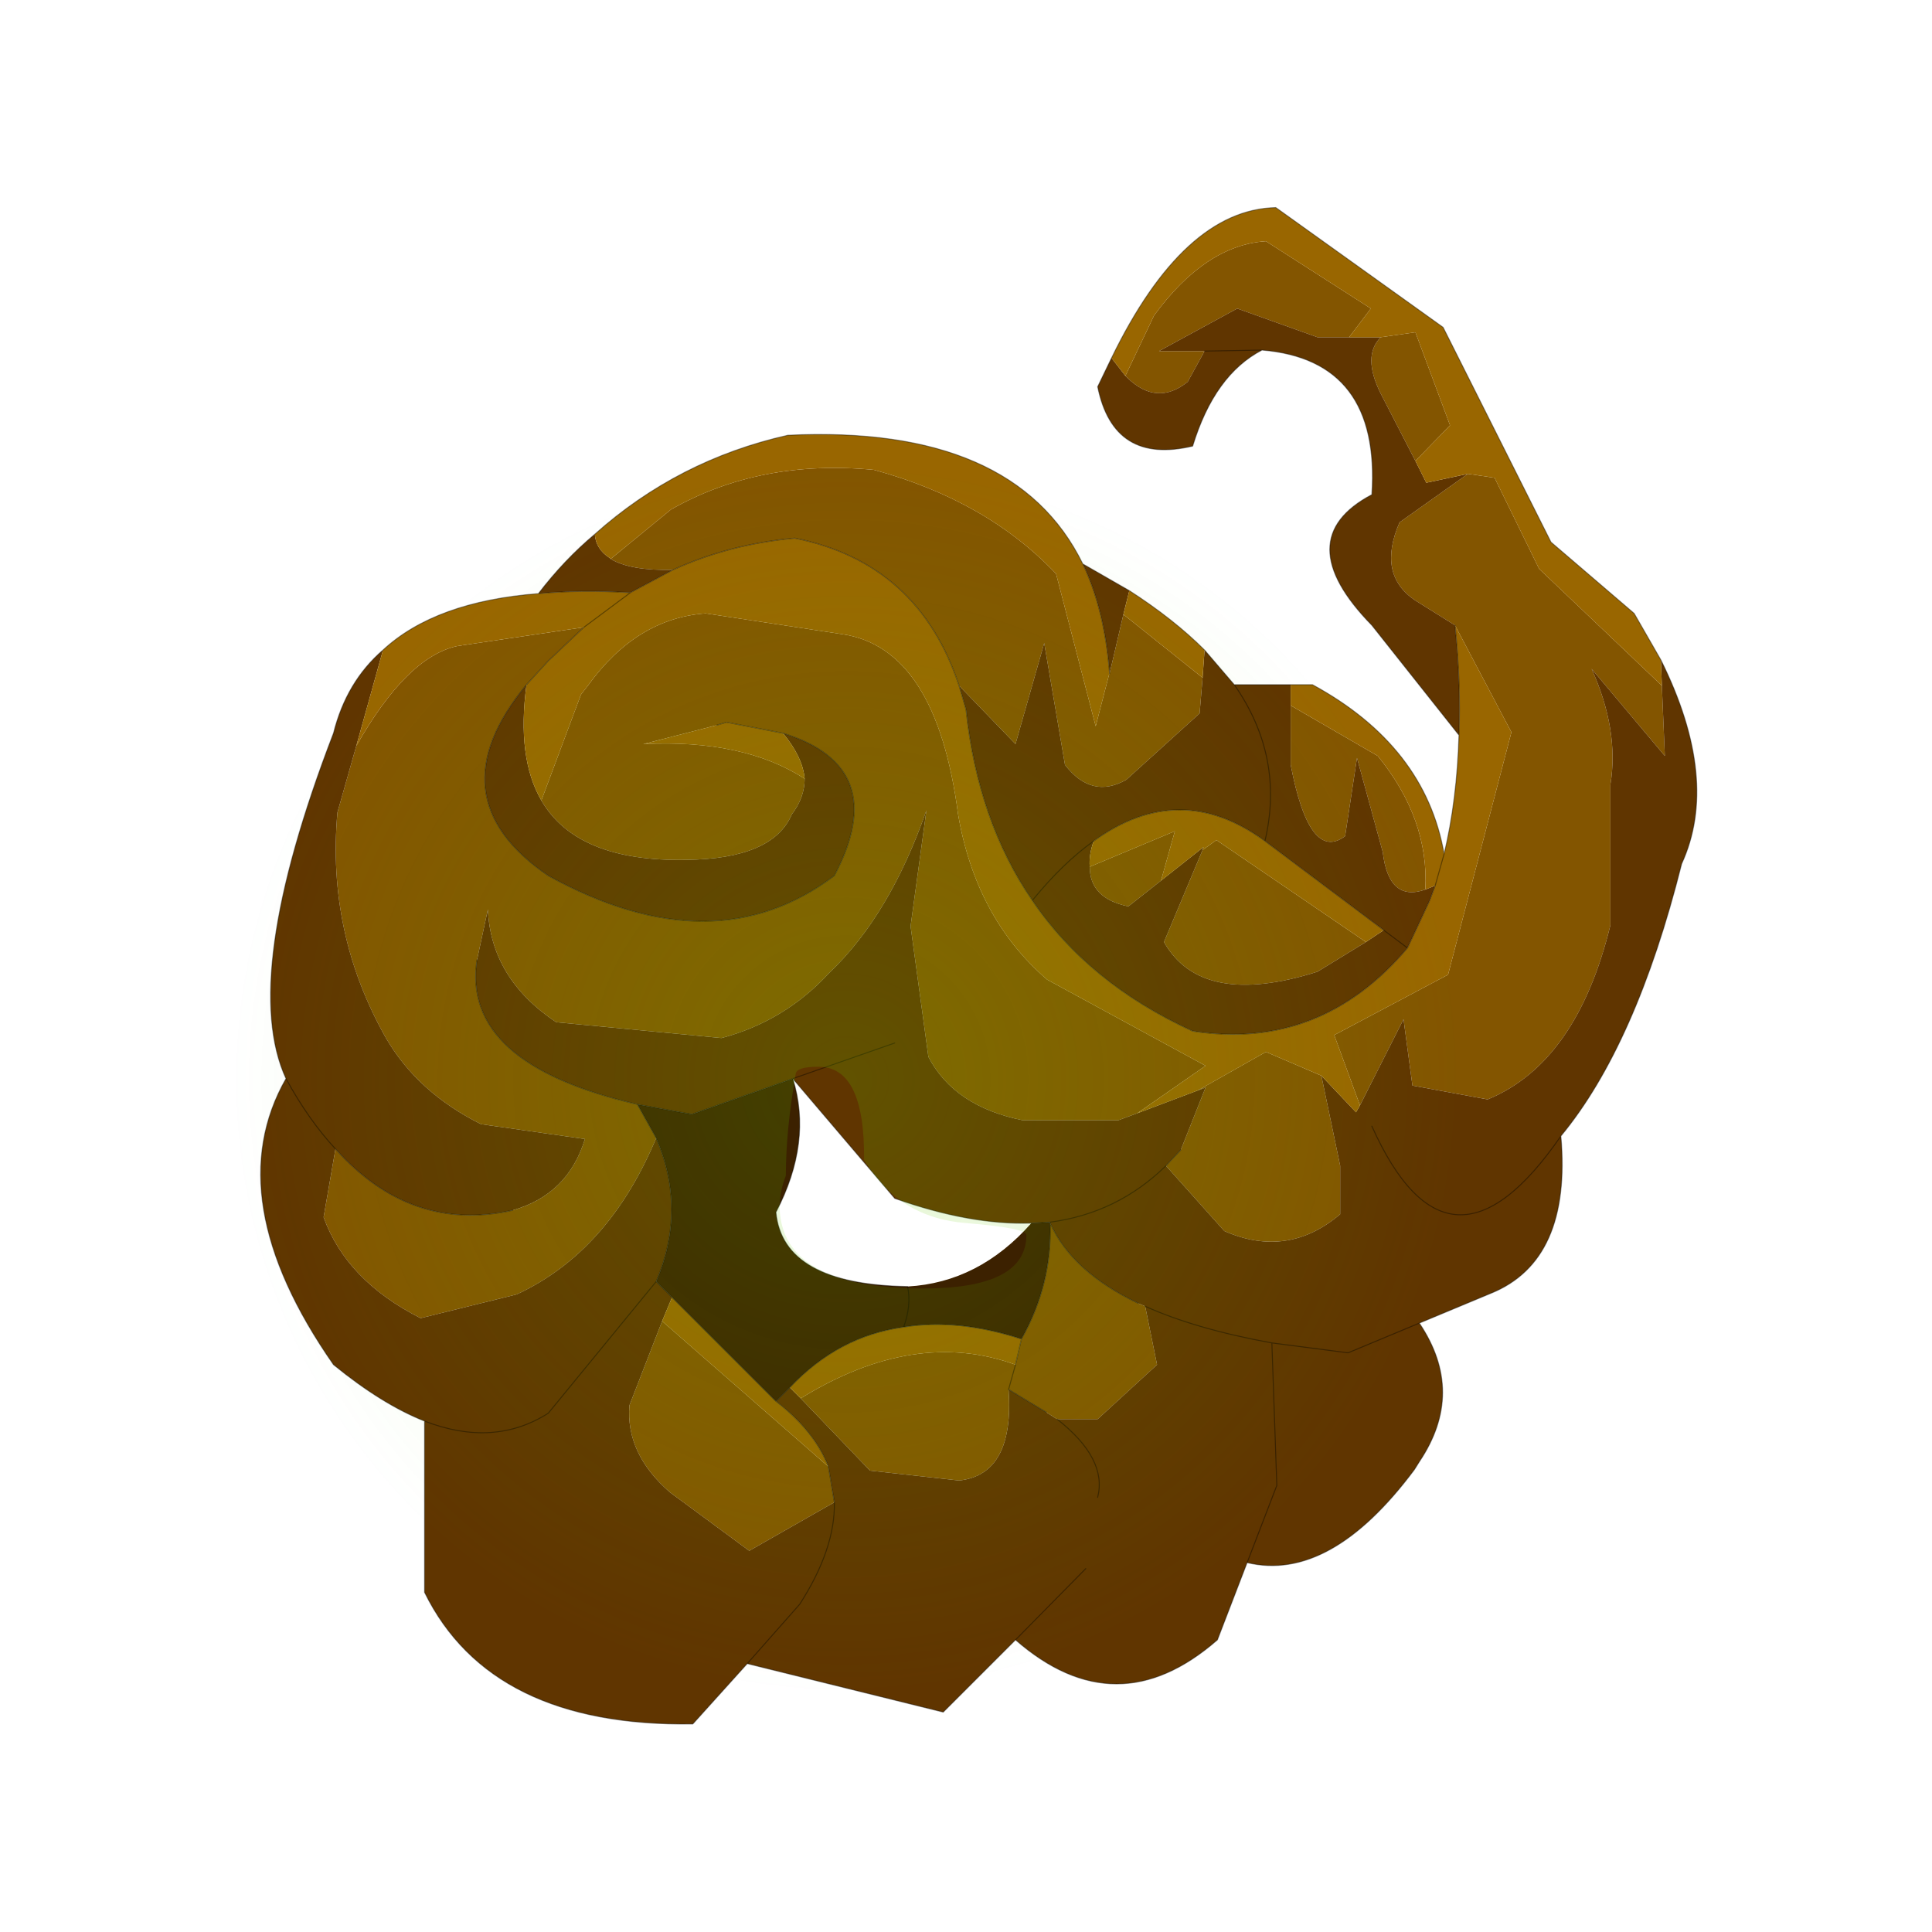 <?xml version="1.0" encoding="UTF-8" standalone="no"?>
<svg xmlns:xlink="http://www.w3.org/1999/xlink" height="440.0px" width="440.0px" xmlns="http://www.w3.org/2000/svg">
  <g transform="matrix(10.0, 0.0, 0.0, 10.0, 0.0, 0.0)">
    <use height="44.0" transform="matrix(0.909, 0.0, 0.0, 0.909, 2.0, 2.0)" width="44.0" xlink:href="#sprite0"/>
  </g>
  <defs>
    <g id="sprite0" transform="matrix(1.0, 0.0, 0.0, 1.0, 0.0, 0.0)">
      <use height="44.0" transform="matrix(1.0, 0.0, 0.0, 1.0, 0.0, 0.0)" width="44.0" xlink:href="#shape0"/>
      <use height="76.6" transform="matrix(0.496, 0.0, 0.0, 0.496, 3.7, 3.0)" width="73.8" xlink:href="#sprite1"/>
    </g>
    <g id="shape0" transform="matrix(1.0, 0.0, 0.0, 1.0, 0.0, 0.0)">
      <path d="M44.0 44.0 L0.0 44.0 0.0 0.0 44.0 0.0 44.0 44.0" fill="#43adca" fill-opacity="0.0" fill-rule="evenodd" stroke="none"/>
    </g>
    <g id="sprite1" transform="matrix(1.0, 0.0, 0.0, 1.0, 0.0, 0.0)">
      <use height="76.6" transform="matrix(1.0, 0.0, 0.0, 1.0, 1.25, 0.0)" width="72.55" xlink:href="#shape1"/>
      <use height="61.7" transform="matrix(1.0, 0.0, 0.0, 1.0, 0.0, 13.2)" width="61.7" xlink:href="#sprite2"/>
    </g>
    <g id="shape1" transform="matrix(1.0, 0.0, 0.0, 1.0, -1.25, 0.0)">
      <path d="M48.95 7.25 L48.1 8.8 Q46.55 10.05 45.05 8.6 L44.95 8.5 46.4 5.45 Q49.0 1.9 52.05 1.7 L57.35 5.1 56.25 6.55 54.65 6.55 50.6 5.1 46.65 7.25 48.95 7.25 M44.15 23.5 L44.15 23.55 44.85 20.55 48.85 23.75 48.7 25.55 45.0 28.9 Q43.25 29.9 41.9 28.15 L40.85 22.0 39.4 27.1 36.55 24.15 Q34.5 17.95 28.25 16.7 24.95 17.0 22.1 18.3 19.95 18.35 18.95 17.75 L22.0 15.25 Q26.5 12.7 32.25 13.25 37.95 14.8 41.45 18.5 L43.45 26.2 44.15 23.5 M57.85 6.55 L59.6 6.3 61.35 11.0 59.6 12.8 57.85 9.4 Q56.9 7.5 57.85 6.55 M62.25 13.45 L63.6 13.65 65.85 18.25 72.05 24.15 72.2 27.7 68.5 23.3 Q69.9 26.4 69.45 29.15 L69.45 36.25 Q67.75 43.2 63.25 45.05 L59.45 44.35 59.0 41.0 56.8 45.35 55.5 41.8 61.25 38.75 64.45 26.5 61.6 21.1 59.6 19.85 Q57.65 18.55 58.8 15.9 L62.25 13.45 M53.3 25.15 L57.7 27.7 Q60.3 30.9 60.1 34.45 58.25 35.1 57.95 32.55 L56.65 27.8 56.05 31.75 Q54.25 33.1 53.3 28.15 L53.3 25.15 M48.6 44.6 L52.05 42.65 54.85 43.85 55.8 48.4 55.8 50.85 Q53.15 53.1 49.95 51.7 L47.0 48.4 47.75 47.6 49.0 44.45 48.6 44.6 M57.1 37.1 L54.65 38.6 Q48.8 40.45 46.9 37.1 L48.85 32.45 49.55 31.95 57.1 37.1 M46.75 34.0 L45.1 35.3 Q43.15 34.9 43.15 33.3 L47.45 31.5 46.75 34.0 M15.45 29.95 L17.45 24.6 17.8 24.15 Q20.25 20.75 23.75 20.5 L30.65 21.55 Q35.4 22.25 36.5 30.65 37.4 35.9 41.0 39.0 L49.0 43.35 45.55 45.75 44.6 46.1 39.75 46.1 Q36.3 45.4 35.0 42.9 L34.1 36.3 34.9 30.45 Q33.05 35.75 30.0 38.65 27.75 41.1 24.55 41.95 L16.2 41.15 Q12.9 38.95 12.75 35.45 L12.2 38.0 Q11.4 43.25 20.3 45.3 L21.25 47.0 Q18.85 52.75 14.2 54.9 L9.35 56.1 Q5.6 54.2 4.45 51.0 L5.05 47.55 Q8.85 51.8 14.0 50.65 16.8 49.85 17.65 47.05 L12.4 46.3 Q9.2 44.7 7.6 41.95 4.6 36.65 5.15 30.55 L6.1 27.2 Q8.65 22.7 11.2 22.15 L17.6 21.2 15.8 22.9 14.7 24.1 Q10.0 29.8 15.8 33.75 24.15 38.35 30.25 33.75 33.15 28.25 27.65 26.55 L24.8 26.0 24.3 26.15 20.6 27.1 Q25.65 26.85 28.75 28.85 28.75 29.8 28.1 30.65 27.15 32.9 22.75 32.95 17.25 33.05 15.45 29.95 M41.15 51.3 Q42.25 53.75 45.6 55.35 L45.95 55.5 46.55 58.45 43.55 61.2 41.5 61.2 40.95 60.85 39.05 59.7 39.4 58.45 39.05 59.7 Q39.35 64.0 36.55 64.3 L32.05 63.8 28.55 60.15 Q34.3 56.6 39.4 58.45 L39.7 57.15 Q41.25 54.4 41.15 51.3 M29.95 63.6 L30.25 65.4 25.95 67.85 21.95 64.9 Q19.7 62.95 19.9 60.5 L21.55 56.25 29.95 63.6" fill="#835500" fill-rule="evenodd" stroke="none"/>
      <path d="M44.95 8.5 L45.05 8.6 Q46.55 10.05 48.1 8.8 L48.95 7.25 51.85 7.2 48.95 7.25 46.65 7.25 50.6 5.1 54.65 6.55 56.25 6.55 57.85 6.55 Q56.9 7.5 57.85 9.4 L59.6 12.8 60.15 13.9 62.25 13.45 58.8 15.9 Q57.65 18.55 59.6 19.85 L61.6 21.1 Q61.9 24.05 61.8 26.65 L57.4 21.1 Q53.15 16.75 57.4 14.5 57.85 7.7 51.85 7.2 49.45 8.45 48.35 12.05 44.35 13.0 43.55 9.05 L44.25 7.6 44.95 8.5 M42.8 18.0 L45.15 19.35 44.85 20.55 44.15 23.55 44.15 23.5 Q43.9 20.3 42.8 18.0 M48.95 22.35 L50.45 24.1 53.3 24.1 53.3 25.15 53.3 28.15 Q54.25 33.1 56.05 31.75 L56.65 27.8 57.95 32.55 Q58.25 35.1 60.1 34.45 L60.6 34.25 60.3 35.05 59.2 37.4 Q54.8 42.6 48.35 41.6 43.1 39.2 40.25 35.0 41.8 33.1 43.35 32.0 41.8 33.1 40.25 35.0 37.5 31.0 36.9 25.35 L36.55 24.15 39.4 27.1 40.85 22.0 41.9 28.15 Q43.25 29.9 45.0 28.9 L48.7 25.55 48.85 23.75 48.95 22.35 M18.95 17.75 Q19.95 18.35 22.1 18.3 L19.95 19.45 Q17.4 19.3 15.3 19.5 16.6 17.8 18.15 16.5 18.2 17.25 18.9 17.7 L18.95 17.75 M72.05 24.15 L72.0 22.85 Q75.0 28.9 73.05 33.15 70.75 42.3 66.95 46.9 67.5 53.2 63.4 54.85 L59.8 56.35 56.2 57.85 52.35 57.35 Q48.5 56.65 45.95 55.5 48.5 56.65 52.35 57.35 L56.2 57.85 59.8 56.35 Q62.15 59.85 59.8 63.35 L59.55 63.75 Q55.3 69.45 51.1 68.45 L49.6 72.35 Q44.5 76.8 39.4 72.35 L35.75 76.0 25.85 73.55 28.5 70.55 Q30.3 67.75 30.25 65.4 30.3 67.75 28.5 70.55 L25.85 73.55 23.1 76.6 Q12.9 76.75 9.55 69.95 L9.55 61.3 Q7.4 60.45 4.95 58.45 -0.9 50.05 2.55 44.0 0.2 38.9 4.95 26.55 5.6 23.95 7.45 22.35 L6.1 27.2 5.15 30.55 Q4.6 36.65 7.6 41.95 9.2 44.7 12.4 46.3 L17.65 47.05 Q16.8 49.85 14.0 50.65 8.85 51.8 5.05 47.55 L4.45 51.0 Q5.6 54.2 9.35 56.1 L14.2 54.9 Q18.85 52.75 21.25 47.0 22.8 50.6 21.25 54.25 L22.05 55.05 21.55 56.25 19.9 60.5 Q19.7 62.95 21.95 64.9 L25.95 67.85 30.25 65.4 29.95 63.6 Q29.25 61.8 27.3 60.3 L28.0 59.6 28.55 60.15 32.05 63.8 36.55 64.3 Q39.35 64.0 39.05 59.7 L40.95 60.85 41.5 61.2 43.55 61.2 46.55 58.45 45.95 55.5 45.6 55.35 Q42.25 53.75 41.15 51.3 L41.15 51.25 40.2 51.3 Q37.1 51.4 33.3 50.05 L28.15 44.0 23.05 45.8 20.3 45.3 Q11.4 43.25 12.2 38.0 L12.75 35.45 Q12.9 38.95 16.2 41.15 L24.55 41.95 Q27.75 41.1 30.0 38.65 33.05 35.75 34.9 30.45 L34.1 36.3 35.0 42.9 Q36.3 45.4 39.75 46.1 L44.6 46.1 45.55 45.75 48.6 44.6 49.0 44.45 47.75 47.6 47.0 48.4 49.95 51.7 Q53.15 53.1 55.8 50.85 L55.8 48.4 54.85 43.85 56.6 45.7 56.8 45.35 59.0 41.0 59.45 44.35 63.25 45.05 Q67.75 43.2 69.45 36.25 L69.45 29.15 Q69.9 26.4 68.5 23.3 L72.2 27.7 72.05 24.15 M50.45 24.1 Q53.0 27.75 52.0 32.0 53.0 27.75 50.45 24.1 M58.0 36.5 L59.2 37.4 58.0 36.5 52.0 32.0 Q47.7 28.85 43.35 32.0 43.1 32.7 43.15 33.3 43.15 34.9 45.1 35.3 L46.75 34.0 48.9 32.3 48.85 32.45 46.9 37.1 Q48.8 40.45 54.65 38.6 L57.1 37.1 58.0 36.5 M33.3 42.2 L28.15 44.0 33.3 42.2 M47.0 48.4 Q44.55 50.8 41.15 51.25 44.55 50.8 47.0 48.4 M57.4 46.4 Q61.3 55.1 66.95 46.9 61.3 55.1 57.4 46.4 M52.35 57.35 L52.6 64.55 51.1 68.45 52.6 64.55 52.35 57.35 M43.55 65.15 Q44.05 63.2 41.5 61.2 44.05 63.2 43.55 65.15 M42.95 68.75 L39.4 72.35 42.95 68.75 M27.65 26.55 Q33.15 28.25 30.25 33.75 24.15 38.35 15.8 33.75 10.0 29.8 14.7 24.1 14.2 27.8 15.45 29.95 17.25 33.05 22.75 32.95 27.15 32.9 28.1 30.65 28.75 29.8 28.75 28.85 28.65 27.75 27.65 26.55 M9.55 61.3 Q13.05 62.65 15.8 60.9 L21.25 54.25 15.8 60.9 Q13.05 62.65 9.55 61.3 M2.55 44.0 Q3.7 46.1 5.05 47.55 3.7 46.1 2.55 44.0" fill="#603500" fill-rule="evenodd" stroke="none"/>
      <path d="M44.95 8.5 L44.25 7.6 Q47.9 0.1 52.55 0.0 L61.0 6.05 66.45 16.9 70.65 20.5 72.0 22.85 72.05 24.15 65.85 18.25 63.6 13.65 62.25 13.45 60.15 13.9 59.6 12.8 61.35 11.0 59.6 6.3 57.85 6.55 56.25 6.55 57.35 5.1 52.05 1.7 Q49.0 1.9 46.4 5.45 L44.95 8.5 M42.8 18.0 Q43.9 20.3 44.15 23.5 L43.45 26.2 41.45 18.5 Q37.95 14.8 32.25 13.25 26.5 12.7 22.0 15.25 L18.95 17.75 18.9 17.7 Q18.2 17.25 18.15 16.5 22.35 12.75 27.9 11.5 39.35 10.95 42.8 18.0 M44.85 20.55 L45.15 19.35 Q47.4 20.8 48.95 22.35 L48.85 23.75 44.85 20.55 M53.3 24.1 L54.4 24.1 Q60.1 27.2 61.05 32.65 61.7 29.95 61.8 26.65 61.9 24.05 61.6 21.1 L64.45 26.5 61.25 38.75 55.5 41.8 56.8 45.35 56.6 45.7 54.85 43.85 52.05 42.65 48.6 44.6 45.55 45.75 49.0 43.35 41.0 39.0 Q37.4 35.9 36.5 30.65 35.4 22.25 30.65 21.55 L23.75 20.5 Q20.25 20.75 17.8 24.15 L17.45 24.6 15.45 29.95 Q14.2 27.8 14.7 24.1 L15.8 22.9 17.6 21.2 11.2 22.15 Q8.65 22.7 6.1 27.2 L7.45 22.35 Q10.1 19.9 15.3 19.5 17.4 19.3 19.95 19.45 L22.1 18.3 Q24.95 17.0 28.25 16.7 34.5 17.95 36.55 24.15 L36.9 25.35 Q37.5 31.0 40.25 35.0 43.1 39.2 48.35 41.6 54.8 42.6 59.2 37.4 L60.3 35.05 60.6 34.25 60.1 34.45 Q60.3 30.9 57.7 27.7 L53.3 25.15 53.3 24.1 M61.05 32.65 L60.6 34.25 61.05 32.65 M58.0 36.5 L57.1 37.1 49.55 31.95 48.85 32.45 48.9 32.3 46.75 34.0 47.45 31.5 43.15 33.3 Q43.1 32.7 43.35 32.0 47.7 28.85 52.0 32.0 L58.0 36.5 M39.7 57.15 L39.4 58.45 Q34.3 56.6 28.55 60.15 L28.0 59.6 Q30.45 57.0 33.75 56.55 36.45 56.1 39.7 57.15 M28.75 28.85 Q25.65 26.85 20.6 27.1 L24.3 26.15 24.8 26.0 27.65 26.55 Q28.65 27.75 28.75 28.85 M21.55 56.25 L22.05 55.05 27.3 60.3 Q29.25 61.8 29.95 63.6 L21.55 56.25 M19.95 19.45 L17.6 21.2 19.95 19.45" fill="#996600" fill-rule="evenodd" stroke="none"/>
      <path d="M20.3 45.3 L23.05 45.8 28.15 44.0 Q29.15 47.2 27.3 50.75 27.65 54.4 33.95 54.5 37.55 54.3 40.2 51.3 L41.15 51.25 41.15 51.3 Q41.25 54.4 39.7 57.15 36.45 56.1 33.75 56.55 30.45 57.0 28.0 59.6 L27.3 60.3 22.05 55.05 21.25 54.25 Q22.8 50.6 21.25 47.0 L20.3 45.3 M33.95 54.5 Q34.15 55.45 33.75 56.55 34.15 55.45 33.95 54.5" fill="#3c2100" fill-rule="evenodd" stroke="none"/>
      <path d="M44.25 7.6 L43.55 9.05 Q44.35 13.0 48.35 12.05 49.45 8.45 51.85 7.2 L48.95 7.25 M45.15 19.35 L42.8 18.0 Q43.9 20.3 44.15 23.5 L44.15 23.55 M45.15 19.35 Q47.4 20.8 48.95 22.35 L50.45 24.1 53.3 24.1 54.4 24.1 Q60.1 27.2 61.05 32.65 61.7 29.95 61.8 26.65 L57.4 21.1 Q53.15 16.75 57.4 14.5 57.85 7.7 51.85 7.2 M22.1 18.3 Q24.95 17.0 28.25 16.7 34.5 17.95 36.55 24.15 L36.9 25.35 Q37.5 31.0 40.25 35.0 43.1 39.2 48.35 41.6 54.8 42.6 59.2 37.4 L60.3 35.05 60.6 34.25 61.05 32.65 M72.0 22.85 L70.65 20.5 66.45 16.9 61.0 6.05 52.55 0.0 Q47.9 0.1 44.25 7.6 M52.0 32.0 Q53.0 27.75 50.45 24.1 M61.6 21.1 Q61.9 24.05 61.8 26.65 M59.2 37.4 L58.0 36.5 52.0 32.0 Q47.7 28.85 43.35 32.0 41.8 33.1 40.25 35.0 M47.75 47.6 L47.0 48.4 M12.2 38.0 Q11.4 43.25 20.3 45.3 L23.05 45.8 28.15 44.0 33.3 42.2 M40.2 51.3 L41.15 51.25 Q44.55 50.8 47.0 48.4 M41.15 51.25 L41.15 51.3 Q42.25 53.75 45.6 55.35 M45.95 55.5 Q48.5 56.65 52.35 57.35 L56.2 57.85 59.8 56.35 63.4 54.85 Q67.5 53.2 66.95 46.9 61.3 55.1 57.4 46.4 M39.4 58.45 L39.7 57.15 39.4 58.45 39.05 59.7 40.95 60.85 M41.15 51.3 Q41.25 54.4 39.7 57.15 36.45 56.1 33.75 56.55 30.45 57.0 28.0 59.6 M33.75 56.55 Q34.15 55.45 33.95 54.5 27.65 54.4 27.3 50.75 29.15 47.2 28.15 44.0 L33.3 50.05 Q37.1 51.4 40.2 51.3 M29.95 63.6 L30.25 65.4 Q30.3 67.75 28.5 70.55 L25.85 73.55 35.75 76.0 39.4 72.35 42.95 68.75 M41.5 61.2 Q44.05 63.2 43.55 65.15 M51.1 68.45 L52.6 64.55 52.35 57.35 M59.8 56.35 Q62.15 59.85 59.8 63.35 L59.55 63.75 Q55.3 69.45 51.1 68.45 L49.6 72.35 Q44.5 76.8 39.4 72.35 M72.0 22.85 Q75.0 28.9 73.05 33.15 70.75 42.3 66.95 46.9 M15.3 19.5 Q16.6 17.8 18.15 16.5 22.35 12.75 27.9 11.5 39.35 10.95 42.8 18.0 M15.3 19.5 Q17.4 19.3 19.95 19.45 L22.1 18.3 M24.3 26.15 L24.8 26.0 27.65 26.55 Q33.15 28.25 30.25 33.75 24.15 38.35 15.8 33.75 10.0 29.8 14.7 24.1 L15.8 22.9 17.6 21.2 19.95 19.45 M14.0 50.65 Q8.85 51.8 5.05 47.55 3.7 46.1 2.55 44.0 0.2 38.9 4.95 26.55 5.6 23.95 7.45 22.35 10.1 19.9 15.3 19.5 M21.25 47.0 L20.3 45.3 M25.85 73.55 L23.1 76.6 Q12.9 76.75 9.55 69.95 L9.55 61.3 Q7.4 60.45 4.95 58.45 -0.9 50.05 2.55 44.0 M29.95 63.6 Q29.25 61.8 27.3 60.3 L22.05 55.05 21.25 54.25 15.8 60.9 Q13.05 62.65 9.55 61.3 M21.25 47.0 Q22.8 50.6 21.25 54.25 M27.3 60.3 L28.0 59.6" fill="none" stroke="#000000" stroke-linecap="round" stroke-linejoin="round" stroke-opacity="0.4" stroke-width="0.05"/>
    </g>
    <g id="sprite2" transform="matrix(1.0, 0.0, 0.0, 1.0, 30.85, 30.85)">
      <use height="61.7" transform="matrix(1.0, 0.0, 0.0, 1.0, -30.85, -30.85)" width="61.7" xlink:href="#shape2"/>
    </g>
    <g id="shape2" transform="matrix(1.0, 0.0, 0.0, 1.0, 30.85, 30.85)">
      <path d="M21.8 -21.85 Q30.85 -12.8 30.85 0.0 30.85 12.8 21.8 21.8 12.8 30.85 0.0 30.85 -12.8 30.85 -21.85 21.8 -30.85 12.8 -30.85 0.0 -30.85 -12.8 -21.85 -21.85 -12.8 -30.85 0.0 -30.85 12.8 -30.85 21.8 -21.85 M3.9 10.55 Q9.1 10.55 9.1 7.85 9.1 7.5 6.1 7.25 2.65 7.0 0.9 4.05 0.95 -0.65 -1.4 -0.65 -2.5 -0.65 -2.55 -0.3 -3.05 2.55 -3.05 4.85 -3.65 6.4 -3.1 7.8 -1.95 10.55 3.9 10.55" fill="url(#gradient0)" fill-rule="evenodd" stroke="none"/>
    </g>
    <radialGradient cx="0" cy="0" gradientTransform="matrix(0.038, 0.0, 0.0, 0.038, 0.0, 0.0)" gradientUnits="userSpaceOnUse" id="gradient0" r="819.2" spreadMethod="pad">
      <stop offset="0.0" stop-color="#66cc00" stop-opacity="0.192"/>
      <stop offset="1.0" stop-color="#66cc00" stop-opacity="0.0"/>
    </radialGradient>
  </defs>
</svg>
